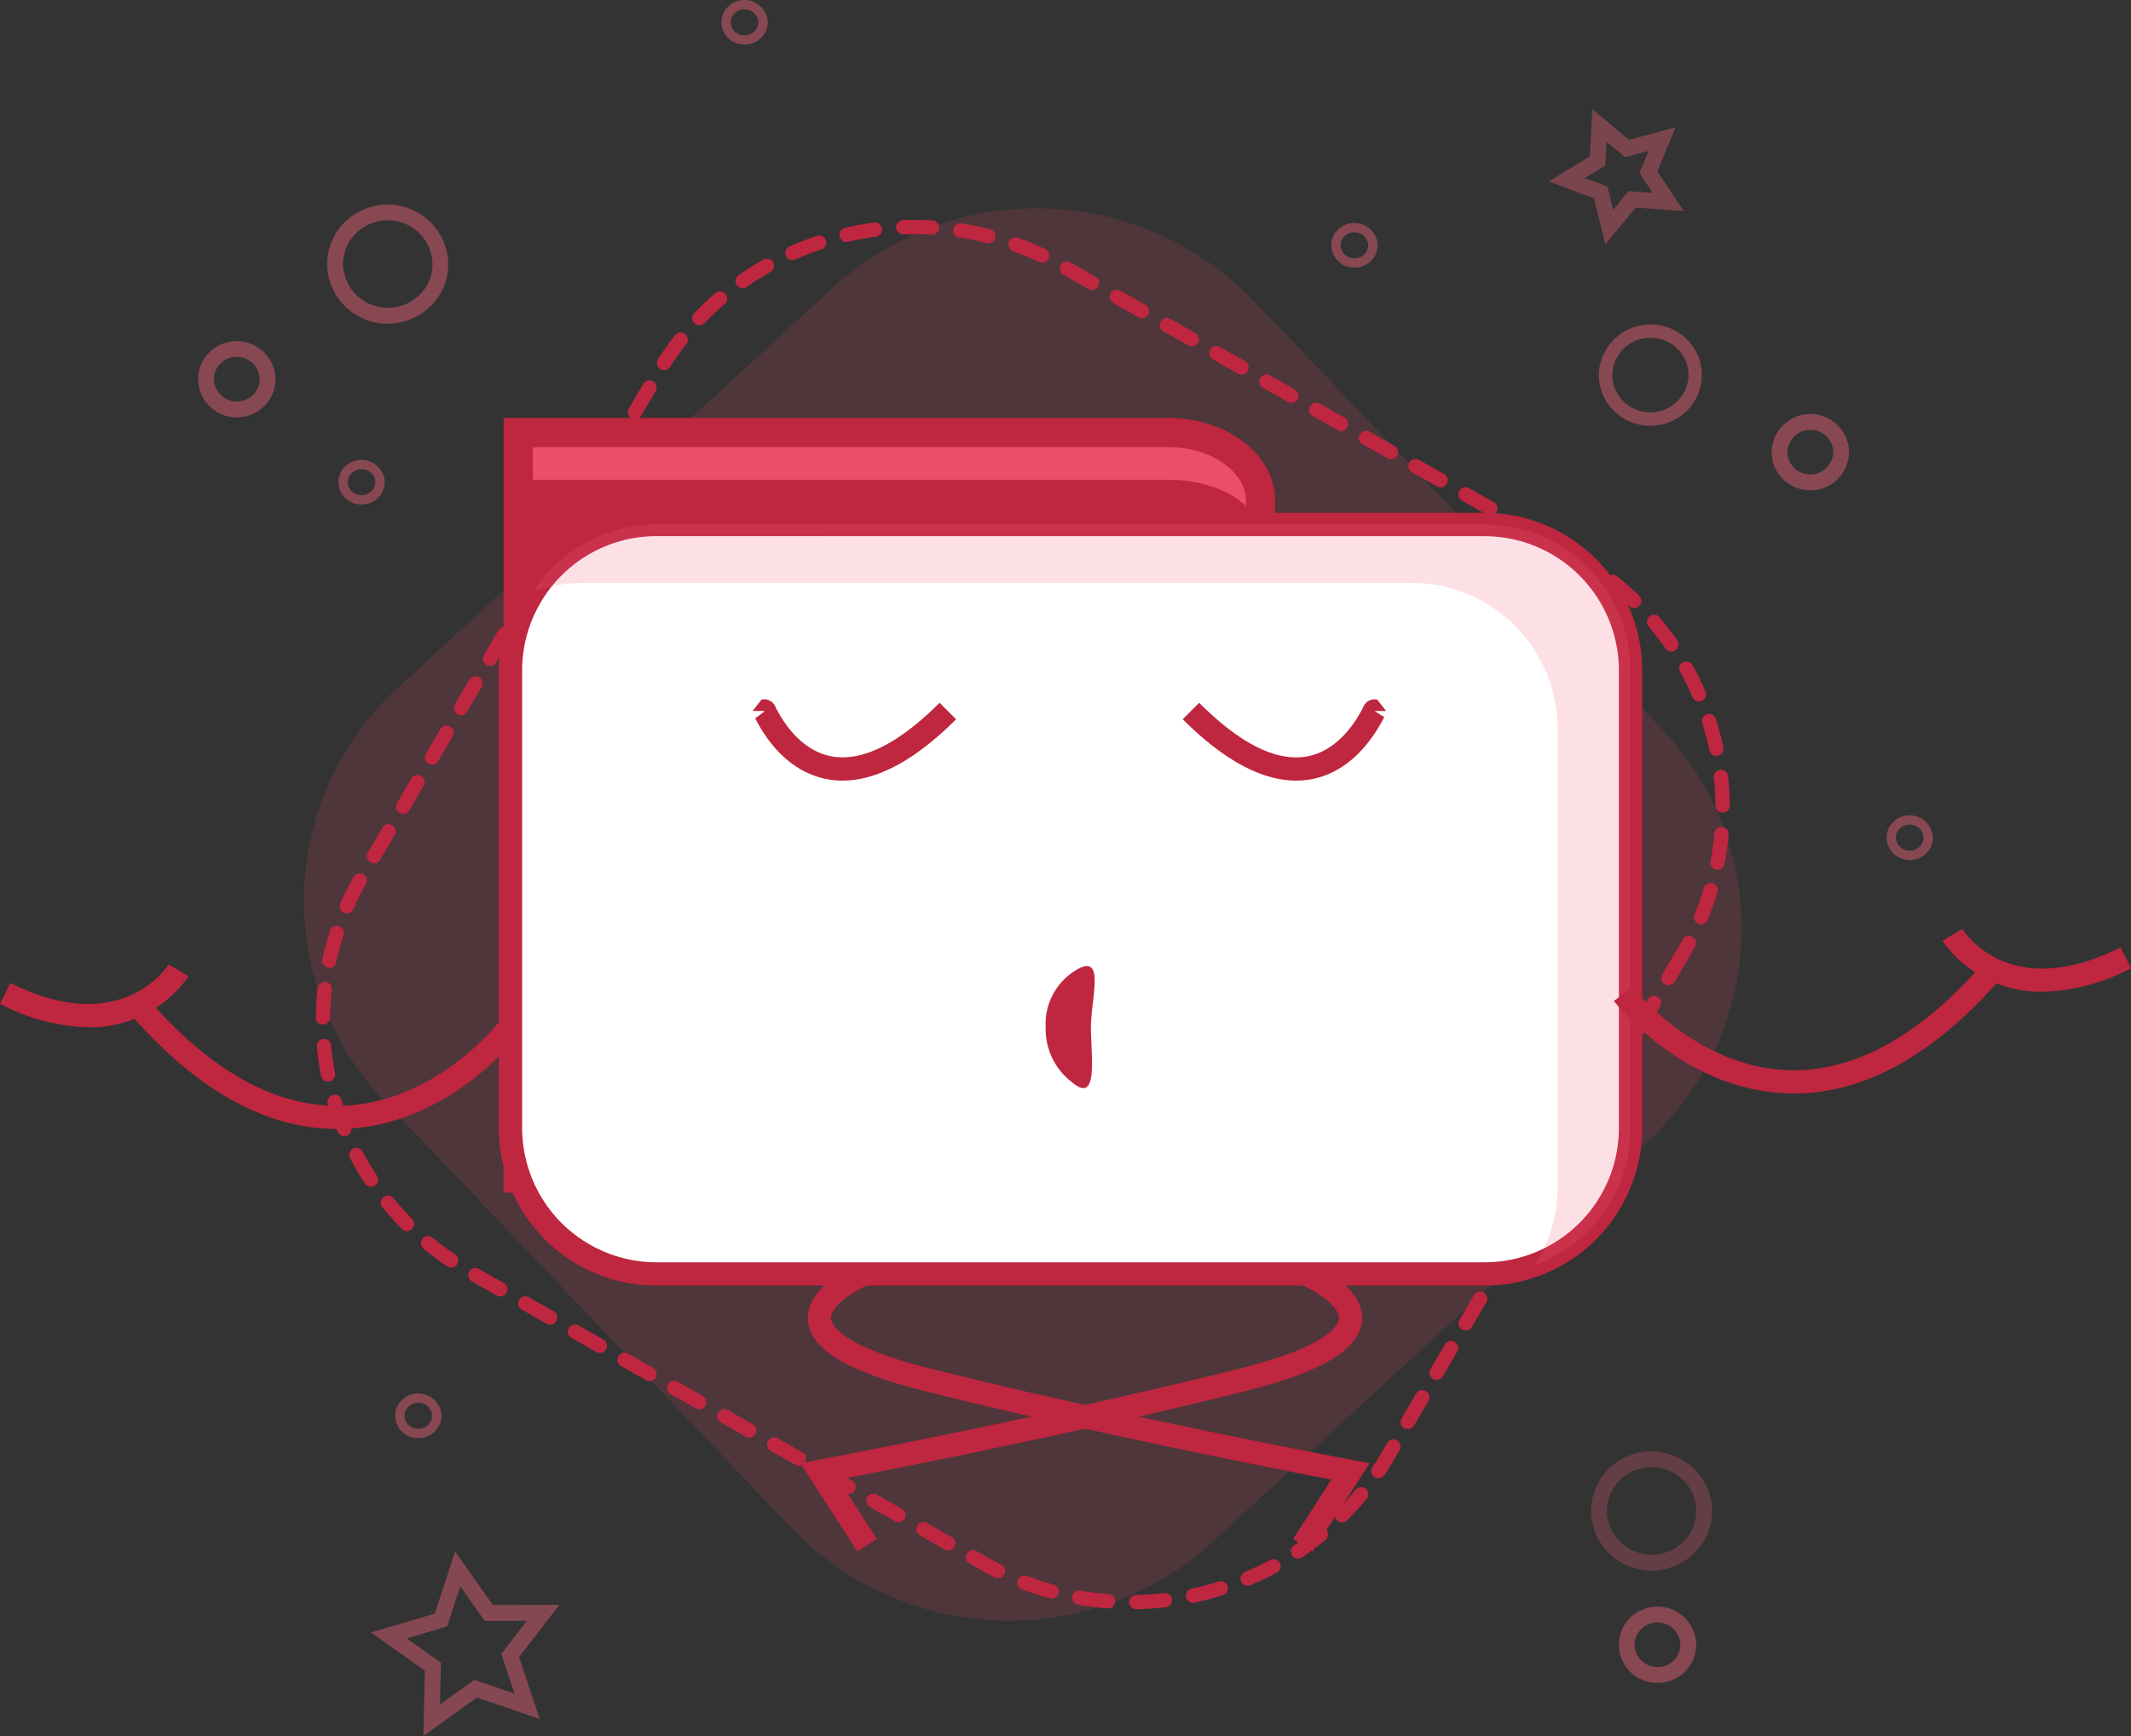 <svg xmlns="http://www.w3.org/2000/svg" id="No_Data" width="146.049" height="118.999" data-name="No Data" viewBox="0 0 146.049 118.999">
    <rect x="0" y="0" width="146.049" height="118.999" fill="#333333" stroke="none"/>
    <defs>
        <style>
            .cls-1,.cls-7{fill:#ed4e67}.cls-1{opacity:.15}.cls-10,.cls-2,.cls-3,.cls-4,.cls-6{fill:#f7657d;isolation:isolate}.cls-2{opacity:.429}.cls-3{opacity:.418}.cls-4{opacity:.369}.cls-5{fill:#bf2640}.cls-6{opacity:.25}.cls-8{fill:#bf263f}.cls-9{fill:#fff}.cls-10{opacity:.2}
        </style>
    </defs>
    <g id="Group_6942" data-name="Group 6942" transform="translate(13.577)">
        <path id="Rectangle_1795" d="M126.519 568.521l27.908 29.279a19.813 19.813 0 0 1-.946 28.352l-29.8 27.423a20.67 20.67 0 0 1-28.854-.93l-27.908-29.279a19.813 19.813 0 0 1 .946-28.352l29.8-27.423a20.67 20.67 0 0 1 28.854.93z" class="cls-1" data-name="Rectangle 1795" transform="translate(-54.15 -547.891)"/>
        <path id="Path_4885" d="M154.169 663.253a2.642 2.642 0 0 1-2.628-2.295 2.572 2.572 0 0 1 .531-1.915 2.662 2.662 0 0 1 4.731 1.276 2.573 2.573 0 0 1-.532 1.915 2.633 2.633 0 0 1-1.777 1 2.752 2.752 0 0 1-.325.019zm0-4.144a1.588 1.588 0 0 0-.193.012 1.556 1.556 0 0 0-1.052.59 1.491 1.491 0 0 0-.31 1.113 1.578 1.578 0 0 0 2.8.742 1.494 1.494 0 0 0 .309-1.112 1.557 1.557 0 0 0-1.551-1.345z" class="cls-2" data-name="Path 4885" transform="translate(-54.15 -547.891)"/>
        <path id="Path_4886" d="M69.59 666.89l.105-4.468-3.7-2.63 4.376-1.289 1.39-4.26 2.587 3.669 4.564-.007-2.767 3.567 1.42 4.257-4.3-1.477zm-1.148-6.69l2.351 1.669-.067 2.867 2.359-1.694 2.753.946-.909-2.725 1.762-2.271h-2.908l-1.665-2.362-.9 2.747z" class="cls-3" data-name="Path 4886" transform="translate(-54.15 -547.891)"/>
        <path id="Path_4887" d="M150.6 564.638l-.783-3.146-3.1-1.167 2.824-1.713.164-3.238 2.512 2.1 3.195-.857-1.254 3.014 1.81 2.731-3.3-.243zm-1.414-4.543l1.546.582.4 1.6 1.053-1.284 1.655.121-.907-1.368.629-1.513-1.608.431-1.277-1.064-.083 1.642z" class="cls-4" data-name="Path 4887" transform="translate(-54.15 -547.891)"/>
        <path id="Path_4888" d="M67.145 570.081a4.133 4.133 0 0 1-4.113-3.586 4.011 4.011 0 0 1 .829-2.99 4.167 4.167 0 0 1 7.4 1.991 4.017 4.017 0 0 1-.829 2.991 4.2 4.2 0 0 1-3.291 1.594zm.005-7.086a3.182 3.182 0 0 0-.376.022 3.056 3.056 0 0 0-2.058 1.156 2.938 2.938 0 0 0-.608 2.187 3.083 3.083 0 0 0 5.473 1.459 2.939 2.939 0 0 0 .608-2.188 3.047 3.047 0 0 0-3.039-2.636z" class="cls-2" data-name="Path 4888" transform="translate(-54.15 -547.891)"/>
        <path id="Path_4889" d="M56.8 576.5a2.642 2.642 0 0 1-2.629-2.295 2.579 2.579 0 0 1 .531-1.915 2.664 2.664 0 0 1 4.732 1.276 2.568 2.568 0 0 1-.532 1.915 2.639 2.639 0 0 1-1.777 1 2.749 2.749 0 0 1-.325.019zm0-4.144a1.588 1.588 0 0 0-.193.012 1.563 1.563 0 0 0-1.052.59 1.494 1.494 0 0 0-.31 1.113 1.577 1.577 0 0 0 2.8.743 1.492 1.492 0 0 0 .31-1.113 1.557 1.557 0 0 0-1.555-1.345z" class="cls-2" data-name="Path 4889" transform="translate(-54.15 -547.891)"/>
        <path id="Path_4890" d="M153.684 577.081a3.567 3.567 0 0 1-2.8-1.357 3.418 3.418 0 0 1-.706-2.546 3.549 3.549 0 0 1 6.3-1.7 3.422 3.422 0 0 1 .706 2.546 3.52 3.52 0 0 1-3.5 3.057zm0-6.033a2.592 2.592 0 0 0-2.586 2.244 2.5 2.5 0 0 0 .517 1.863 2.624 2.624 0 0 0 4.659-1.242 2.5 2.5 0 0 0-.517-1.862 2.6 2.6 0 0 0-1.752-.983 2.686 2.686 0 0 0-.325-.02z" class="cls-2" data-name="Path 4890" transform="translate(-54.15 -547.891)"/>
        <path id="Path_4891" d="M164.648 581.5a2.732 2.732 0 0 1-.324-.019 2.639 2.639 0 0 1-1.778-1 2.577 2.577 0 0 1-.532-1.915 2.663 2.663 0 0 1 4.731-1.276 2.575 2.575 0 0 1 .53 1.916 2.641 2.641 0 0 1-2.627 2.294zm-1.557-2.8a1.5 1.5 0 0 0 .31 1.113 1.578 1.578 0 0 0 2.8-.742 1.5 1.5 0 0 0-.309-1.114 1.578 1.578 0 0 0-2.8.743z" class="cls-2" data-name="Path 4891" transform="translate(-54.15 -547.891)"/>
        <path id="Path_4892" d="M118.456 658.2a.49.49 0 0 1-.009-.98 20.413 20.413 0 0 0 1.908-.126.49.49 0 0 1 .111.974c-.665.075-1.339.12-2 .132zm-1.959-.057h-.038a20.822 20.822 0 0 1-1.991-.25.49.49 0 1 1 .169-.965c.625.109 1.264.189 1.9.237a.49.49 0 0 1-.037.979zm5.847-.385a.49.49 0 0 1-.1-.97 19.973 19.973 0 0 0 1.852-.483.49.49 0 0 1 .292.936c-.634.2-1.287.368-1.941.506a.443.443 0 0 1-.103.013zm-9.7-.286a.491.491 0 0 1-.131-.018 21.026 21.026 0 0 1-1.907-.625.49.49 0 0 1 .35-.916c.593.227 1.2.427 1.817.6a.49.49 0 0 1-.129.963zm13.44-.882a.49.49 0 0 1-.19-.942 20.062 20.062 0 0 0 1.725-.824.49.49 0 0 1 .465.863c-.585.315-1.194.606-1.81.865a.5.5 0 0 1-.193.04zm-17.1-.513a.484.484 0 0 1-.217-.052q-.528-.262-1.049-.556l-.695-.4a.49.49 0 1 1 .483-.852l.695.394q.5.281 1 .531a.491.491 0 0 1-.219.93zm20.546-1.342a.491.491 0 0 1-.273-.9 19.488 19.488 0 0 0 1.535-1.14.49.49 0 0 1 .622.757c-.512.421-1.054.824-1.611 1.2a.491.491 0 0 1-.275.085zm-23.971-.564a.5.5 0 0 1-.242-.064l-1.705-.968a.49.49 0 0 1 .484-.853l1.705.968a.491.491 0 0 1-.242.917zm27-1.922a.49.49 0 0 1-.346-.837c.449-.449.88-.926 1.283-1.418a.491.491 0 0 1 .759.622 20.467 20.467 0 0 1-1.349 1.489.488.488 0 0 1-.353.146zm-30.407-.013a.489.489 0 0 1-.241-.064l-1.705-.968a.49.49 0 1 1 .483-.852l1.705.967a.49.49 0 0 1-.242.917zm-3.41-1.935a.478.478 0 0 1-.241-.064l-1.705-.967a.49.49 0 1 1 .483-.853l1.7.968a.49.49 0 0 1-.242.916zm36.3-1.082a.49.49 0 0 1-.408-.762q.311-.466.6-.954l.409-.7a.49.49 0 1 1 .844.5l-.408.7q-.3.512-.627 1a.491.491 0 0 1-.416.218zm-39.71-.852a.5.5 0 0 1-.242-.064l-1.705-.968a.49.49 0 0 1 .484-.852l1.705.967a.491.491 0 0 1-.242.917zm-3.41-1.935a.489.489 0 0 1-.242-.064l-1.705-.967a.49.49 0 0 1 .484-.853l1.7.967a.491.491 0 0 1-.242.917zm45.134-.576a.49.49 0 0 1-.423-.738l.993-1.69a.49.49 0 0 1 .846.5l-.993 1.69a.488.488 0 0 1-.429.24zM88.5 644.5a.478.478 0 0 1-.241-.064l-1.705-.967a.49.49 0 1 1 .483-.852l1.706.967a.49.49 0 0 1-.243.916zm-3.41-1.934a.489.489 0 0 1-.241-.064l-1.706-.968a.49.49 0 1 1 .484-.852l1.7.967a.491.491 0 0 1-.242.917zm53.941-.088a.489.489 0 0 1-.422-.738l.993-1.69a.49.49 0 1 1 .845.5l-.994 1.69a.488.488 0 0 1-.417.237zm-57.346-1.848a.5.5 0 0 1-.242-.064l-1.705-.967a.49.49 0 0 1 .484-.853l1.705.967a.491.491 0 0 1-.242.917zm59.337-1.533a.485.485 0 0 1-.248-.068.49.49 0 0 1-.174-.671l.993-1.69a.49.49 0 0 1 .845.5l-.993 1.69a.488.488 0 0 1-.423.242zm-62.748-.4a.478.478 0 0 1-.241-.064l-1.7-.967a.49.49 0 0 1 .484-.853l1.705.968a.49.49 0 0 1-.243.916zm-3.41-1.934a.489.489 0 0 1-.241-.064l-1.706-.968a.49.49 0 1 1 .484-.852l1.705.967a.49.49 0 0 1-.242.917zm68.144-1.044a.482.482 0 0 1-.247-.068.49.49 0 0 1-.175-.671l.994-1.69a.489.489 0 1 1 .844.5l-.993 1.691a.49.49 0 0 1-.423.236zm-71.522-.944a.488.488 0 0 1-.274-.084c-.556-.376-1.1-.78-1.608-1.2a.49.49 0 0 1 .625-.756c.486.4 1 .788 1.532 1.145a.491.491 0 0 1-.275.9zm73.509-2.437a.49.49 0 0 1-.422-.738l.993-1.69a.49.49 0 1 1 .845.5l-.994 1.69a.487.487 0 0 1-.422.236zm-76.526-.057a.492.492 0 0 1-.348-.145c-.47-.473-.922-.975-1.344-1.492a.49.49 0 0 1 .76-.62c.4.493.832.971 1.279 1.421a.491.491 0 0 1-.347.836zM66 629.243a.494.494 0 0 1-.41-.22 20.334 20.334 0 0 1-1.024-1.728.49.49 0 0 1 .867-.458c.3.563.625 1.117.975 1.645a.491.491 0 0 1-.408.761zm80.985-.288a.484.484 0 0 1-.248-.067.491.491 0 0 1-.174-.671l.993-1.69a.49.49 0 0 1 .845.5l-.993 1.69a.491.491 0 0 1-.427.238zm-82.818-3.175a.489.489 0 0 1-.454-.305 20.043 20.043 0 0 1-.665-1.895.49.49 0 1 1 .939-.278c.181.61.394 1.217.633 1.8a.49.49 0 0 1-.268.639.5.5 0 0 1-.185.039zm84.8-.205a.482.482 0 0 1-.247-.068.489.489 0 0 1-.175-.67l.993-1.69a.49.49 0 0 1 .845.5l-.993 1.69a.488.488 0 0 1-.423.238zm1.986-3.38a.482.482 0 0 1-.247-.068.49.49 0 0 1-.175-.671l.993-1.69a.49.49 0 0 1 .845.5l-.993 1.691a.491.491 0 0 1-.423.243zm-87.9-.168a.49.49 0 0 1-.481-.4 20.227 20.227 0 0 1-.279-1.988.49.49 0 1 1 .977-.088c.057.635.146 1.272.265 1.892a.492.492 0 0 1-.482.582zm89.883-3.213a.49.49 0 0 1-.421-.738l.993-1.69a.489.489 0 1 1 .844.5l-.993 1.69a.488.488 0 0 1-.42.238zm-90.231-.685H62.7a.49.49 0 0 1-.485-.5c.008-.666.049-1.341.123-2a.5.5 0 0 1 .542-.433.49.49 0 0 1 .433.541 19.078 19.078 0 0 0-.117 1.907.491.491 0 0 1-.488.485zm92.218-2.7a.49.49 0 0 1-.422-.738l.993-1.691c.137-.232.267-.465.392-.7a.49.49 0 1 1 .865.461q-.2.37-.413.735l-.992 1.69a.49.49 0 0 1-.42.248zm-91.781-1.2a.451.451 0 0 1-.1-.011.489.489 0 0 1-.376-.582 19.9 19.9 0 0 1 .521-1.94.49.49 0 0 1 .933.3 18.786 18.786 0 0 0-.5 1.844.491.491 0 0 1-.475.399zm94.014-2.984a.49.49 0 0 1-.453-.677 19.25 19.25 0 0 0 .64-1.8.49.49 0 0 1 .939.282 20.258 20.258 0 0 1-.673 1.892.49.49 0 0 1-.45.313zm-92.81-.74a.49.49 0 0 1-.448-.687 20.038 20.038 0 0 1 .895-1.8.49.49 0 1 1 .854.48c-.311.555-.6 1.131-.852 1.711a.49.49 0 0 1-.446.306zm93.936-3.009a.435.435 0 0 1-.094-.01.489.489 0 0 1-.387-.574 19.009 19.009 0 0 0 .267-1.89.5.5 0 0 1 .533-.445.492.492 0 0 1 .444.533 20.082 20.082 0 0 1-.282 1.989.491.491 0 0 1-.478.407zm-92.073-.437a.49.49 0 0 1-.422-.738l.993-1.69a.49.49 0 1 1 .845.5l-.993 1.69a.49.49 0 0 1-.42.248zm1.986-3.38a.482.482 0 0 1-.247-.068.489.489 0 0 1-.175-.67l.993-1.691a.49.49 0 1 1 .845.5l-.992 1.691a.493.493 0 0 1-.419.248zm90.44-.081a.491.491 0 0 1-.49-.486 18.743 18.743 0 0 0-.115-1.906.49.49 0 0 1 .975-.108c.073.665.114 1.339.12 2.005a.49.49 0 0 1-.485.495zm-88.454-3.3a.482.482 0 0 1-.247-.068.49.49 0 0 1-.175-.671l.993-1.69a.49.49 0 1 1 .845.5l-.993 1.69a.489.489 0 0 1-.42.25zm88.025-.591a.49.49 0 0 1-.479-.388 20.39 20.39 0 0 0-.489-1.847.49.49 0 1 1 .933-.3c.2.635.376 1.288.515 1.941a.49.49 0 0 1-.377.581.454.454 0 0 1-.1.024zm-86.039-2.79a.49.49 0 0 1-.421-.739l.993-1.69a.49.49 0 1 1 .844.5l-.993 1.69a.49.49 0 0 1-.42.25zm84.85-.939a.491.491 0 0 1-.45-.3 19.327 19.327 0 0 0-.844-1.715.49.49 0 1 1 .857-.476c.324.583.622 1.189.887 1.8a.49.49 0 0 1-.256.644.476.476 0 0 1-.191.058zm-82.863-2.442a.49.49 0 0 1-.422-.738l.993-1.69a.49.49 0 1 1 .845.5l-.993 1.69a.491.491 0 0 1-.42.249zm80.964-.982a.488.488 0 0 1-.4-.211 19.662 19.662 0 0 0-1.165-1.516.49.49 0 0 1 .747-.634 20.06 20.06 0 0 1 1.223 1.592.49.49 0 0 1-.4.769zm-78.978-2.4a.482.482 0 0 1-.247-.068.489.489 0 0 1-.175-.67l.993-1.691a.49.49 0 0 1 .845.5l-.993 1.691a.49.49 0 0 1-.42.251zm76.441-.585a.488.488 0 0 1-.34-.138c-.456-.44-.941-.864-1.44-1.26a.49.49 0 1 1 .609-.768 20.71 20.71 0 0 1 1.512 1.323.49.49 0 0 1-.341.843zm-3.068-2.432a.488.488 0 0 1-.266-.079q-.484-.313-.992-.6l-.672-.381a.49.49 0 0 1 .484-.853l.672.382q.532.3 1.04.63a.49.49 0 0 1-.266.9zm-71.387-.363a.482.482 0 0 1-.247-.068.489.489 0 0 1-.174-.671l.993-1.69a.489.489 0 0 1 .844.5l-.993 1.69a.489.489 0 0 1-.42.252zm67.994-1.6a.485.485 0 0 1-.242-.064l-1.705-.967a.49.49 0 0 1 .484-.852l1.705.967a.49.49 0 0 1-.242.916zm-66.007-1.779a.49.49 0 0 1-.422-.738l.993-1.691a.49.49 0 0 1 .845.5l-.993 1.69a.49.49 0 0 1-.42.25zm62.6-.155a.489.489 0 0 1-.241-.064l-1.7-.967a.49.49 0 0 1 .484-.853l1.705.967a.491.491 0 0 1-.243.917zm-3.41-1.935a.478.478 0 0 1-.241-.064l-1.705-.967a.49.49 0 1 1 .483-.852l1.705.967a.49.49 0 0 1-.242.916zm-57.2-1.291a.49.49 0 0 1-.422-.738l.993-1.69a.49.49 0 1 1 .845.5l-.994 1.69a.488.488 0 0 1-.425.249zm53.79-.643a.5.5 0 0 1-.242-.064l-1.7-.967a.49.49 0 0 1 .484-.853l1.705.967a.491.491 0 0 1-.242.917zm-3.411-1.935a.478.478 0 0 1-.241-.064l-1.705-.968a.49.49 0 0 1 .484-.852l1.705.968a.49.49 0 0 1-.243.916zm-48.393-.8a.49.49 0 0 1-.422-.738l.993-1.691a.49.49 0 0 1 .845.5l-.993 1.691a.49.49 0 0 1-.424.247zm44.983-1.133a.478.478 0 0 1-.241-.064l-1.705-.967a.49.49 0 0 1 .483-.853l1.705.968a.49.49 0 0 1-.242.916zm-3.41-1.934a.489.489 0 0 1-.241-.064l-1.705-.968a.49.49 0 1 1 .483-.852l1.705.967a.49.49 0 0 1-.242.917zm-39.575-.306a.491.491 0 0 1-.413-.754 20.91 20.91 0 0 1 1.161-1.638.49.49 0 1 1 .771.606c-.393.5-.765 1.025-1.105 1.559a.49.49 0 0 1-.415.236zm36.165-1.629a.489.489 0 0 1-.241-.064l-1.706-.967a.49.49 0 0 1 .484-.853l1.7.967a.49.49 0 0 1-.242.917zM88.5 570.193a.49.49 0 0 1-.354-.829c.462-.482.953-.947 1.459-1.381a.49.49 0 1 1 .638.745c-.482.413-.95.855-1.389 1.313a.487.487 0 0 1-.354.152zm30.335-.485a.478.478 0 0 1-.241-.064l-1.705-.967a.49.49 0 1 1 .483-.852l1.706.967a.49.49 0 0 1-.243.916zm-3.41-1.934a.489.489 0 0 1-.241-.064l-1.705-.968a.49.49 0 1 1 .483-.852l1.7.967a.49.49 0 0 1-.242.917zm-23.951-.129a.491.491 0 0 1-.282-.892 20.574 20.574 0 0 1 1.7-1.07.49.49 0 0 1 .481.854c-.553.312-1.1.655-1.617 1.019a.49.49 0 0 1-.277.089zm20.513-1.753a.5.5 0 0 1-.209-.047 19.791 19.791 0 0 0-1.767-.731.49.49 0 0 1 .331-.923c.626.224 1.25.482 1.854.767a.49.49 0 0 1-.209.934zm-17.1-.172a.49.49 0 0 1-.2-.938c.61-.271 1.239-.515 1.871-.727a.49.49 0 0 1 .311.93c-.6.2-1.2.434-1.783.692a.486.486 0 0 1-.198.043zm13.421-1.15a.5.5 0 0 1-.121-.015 19.767 19.767 0 0 0-1.875-.381.49.49 0 0 1 .149-.969c.658.1 1.32.235 1.966.4a.491.491 0 0 1-.119.966zm-9.71-.092a.49.49 0 0 1-.11-.968c.65-.151 1.314-.272 1.973-.36a.49.49 0 1 1 .13.971c-.629.084-1.261.2-1.882.344a.469.469 0 0 1-.109.013zm5.84-.5h-.028q-.96-.055-1.912-.018a.506.506 0 0 1-.509-.47.49.49 0 0 1 .47-.509q1-.038 2.006.018a.49.49 0 0 1-.027.98z" class="cls-5" data-name="Path 4892" transform="translate(-54.15 -547.891)"/>
        <path id="Path_4893" d="M171.456 606.842a1.572 1.572 0 0 1-1.575-1.343 1.48 1.48 0 0 1 .308-1.11 1.605 1.605 0 0 1 2.843.733 1.484 1.484 0 0 1-.308 1.111 1.589 1.589 0 0 1-1.076.6 1.79 1.79 0 0 1-.192.009zm0-2.421a.935.935 0 0 0-.118.008.949.949 0 0 0-.645.355.846.846 0 0 0-.176.633.929.929 0 0 0 1.054.775.949.949 0 0 0 .645-.355.851.851 0 0 0 .177-.633.929.929 0 0 0-.935-.783z" class="cls-2" data-name="Path 4893" transform="translate(-54.15 -547.891)"/>
        <path id="Path_4894" d="M153.768 655.548a4.133 4.133 0 0 1-4.114-3.587 4.015 4.015 0 0 1 .829-2.99 4.168 4.168 0 0 1 7.4 1.992 4.015 4.015 0 0 1-.829 2.99 4.194 4.194 0 0 1-3.29 1.595zm0-7.086a3.215 3.215 0 0 0-.377.023 3.054 3.054 0 0 0-2.058 1.154 2.939 2.939 0 0 0-.608 2.188 3.083 3.083 0 0 0 5.473 1.458 2.938 2.938 0 0 0 .608-2.187 3.047 3.047 0 0 0-3.033-2.636z" class="cls-6" data-name="Path 4894" transform="translate(-54.15 -547.891)"/>
        <path id="Path_4895" d="M91.6 550.954a1.574 1.574 0 0 1-1.575-1.344 1.489 1.489 0 0 1 .309-1.111 1.606 1.606 0 0 1 2.843.734 1.489 1.489 0 0 1-.308 1.111 1.634 1.634 0 0 1-1.269.61zm0-2.421a1.157 1.157 0 0 0-.118.006.951.951 0 0 0-.644.356.847.847 0 0 0-.177.633.937.937 0 0 0 1.055.776.949.949 0 0 0 .644-.356.847.847 0 0 0 .177-.633.928.928 0 0 0-.937-.782z" class="cls-2" data-name="Path 4895" transform="translate(-54.15 -547.891)"/>
        <path id="Path_4896" d="M133.4 566.236a1.571 1.571 0 0 1-1.575-1.343 1.484 1.484 0 0 1 .307-1.11 1.606 1.606 0 0 1 2.844.733 1.485 1.485 0 0 1-.308 1.11 1.588 1.588 0 0 1-1.076.6 1.775 1.775 0 0 1-.192.01zm0-2.421a1 1 0 0 0-.763.364.844.844 0 0 0-.177.632.937.937 0 0 0 1.056.776.95.95 0 0 0 .644-.356.851.851 0 0 0 .176-.633.927.927 0 0 0-.936-.783z" class="cls-2" data-name="Path 4896" transform="translate(-54.15 -547.891)"/>
        <path id="Path_4897" d="M65.352 582.475a1.573 1.573 0 0 1-1.575-1.344 1.489 1.489 0 0 1 .308-1.111 1.606 1.606 0 0 1 2.843.734 1.485 1.485 0 0 1-.307 1.11 1.635 1.635 0 0 1-1.269.611zm0-2.421a.982.982 0 0 0-.763.362.85.85 0 0 0-.176.633.934.934 0 0 0 1.054.776.949.949 0 0 0 .645-.356.847.847 0 0 0 .177-.633.929.929 0 0 0-.935-.782z" class="cls-2" data-name="Path 4897" transform="translate(-54.15 -547.891)"/>
        <path id="Path_4898" d="M69.24 646.472a1.571 1.571 0 0 1-1.574-1.343 1.488 1.488 0 0 1 .307-1.111 1.605 1.605 0 0 1 2.843.734 1.487 1.487 0 0 1-.307 1.11 1.59 1.59 0 0 1-1.076.6 1.793 1.793 0 0 1-.193.01zm0-2.421a.933.933 0 0 0-.118.007.95.95 0 0 0-.646.356.851.851 0 0 0-.176.633.935.935 0 0 0 1.055.775.946.946 0 0 0 .644-.356.843.843 0 0 0 .177-.632.927.927 0 0 0-.933-.783z" class="cls-2" data-name="Path 4898" transform="translate(-54.15 -547.891)"/>
    </g>
    <g id="old" transform="translate(0 28.646)">
        <g id="Group_3921" data-name="Group 3921">
            <g id="Group_3918" data-name="Group 3918">
                <g id="Group_3914" data-name="Group 3914" transform="translate(34.189)">
                    <g id="Group_7784" data-name="Group 7784" transform="translate(.327)">
                        <path id="Rectangle_1234" d="M76.09 577.537h44.542c3.5 0 6.331 2.083 6.331 4.652v46.449H76.09v-51.1z" class="cls-7" data-name="Rectangle 1234" transform="translate(-75.089 -576.537)"/>
                        <path id="Path_4899" d="M127.962 629.638H75.089v-53.1h45.543c4.042 0 7.33 2.535 7.33 5.652zm-50.873-2h48.873v-45.449c0-1.98-2.441-3.652-5.33-3.652H77.089z" class="cls-8" data-name="Path 4899" transform="translate(-75.089 -576.537)"/>
                    </g>
                    <path id="Rectangle_1234-2" d="M76.09 580.779h44.542c3.5 0 6.331 1.747 6.331 3.9v38.959H76.09z" class="cls-8" data-name="Rectangle 1234-2" transform="translate(-74.762 -576.537)"/>
                    <g id="Group_7785" data-name="Group 7785" transform="translate(0 6.513)">
                        <rect id="Rectangle_1235" width="76.766" height="51.379" class="cls-9" data-name="Rectangle 1235" rx="10" transform="translate(.796 .796)"/>
                        <path id="Path_4900" d="M142.324 636.02H85.558a10.807 10.807 0 0 1-10.8-10.8v-31.374a10.807 10.807 0 0 1 10.8-10.8h56.766a10.808 10.808 0 0 1 10.8 10.8v31.379a10.807 10.807 0 0 1-10.8 10.795zm-56.766-51.378a9.213 9.213 0 0 0-9.2 9.2v31.379a9.214 9.214 0 0 0 9.2 9.2h56.766a9.215 9.215 0 0 0 9.2-9.2v-31.375a9.214 9.214 0 0 0-9.2-9.2z" class="cls-8" data-name="Path 4900" transform="translate(-74.762 -583.05)"/>
                    </g>
                    <path id="Subtraction_1" d="M145.741 634.626a9.969 9.969 0 0 0 1.582-5.4v-31.379a10.013 10.013 0 0 0-10-10H80.557a9.991 9.991 0 0 0-3.419.6 9.972 9.972 0 0 1 8.418-4.6h56.766a10 10 0 0 1 10 10v31.379a10 10 0 0 1-6.58 9.4z" class="cls-10" data-name="Subtraction 1" transform="translate(-74.762 -576.537)"/>
                </g>
                <g id="Group_3917" data-name="Group 3917" transform="translate(0 35.025)">
                    <g id="Group_3915" data-name="Group 3915" transform="translate(0 2.439)">
                        <path id="Path_4901" d="M63.679 625.285c-4.805 0-9.53-2.6-14.052-7.737l1.195-1.052c4.325 4.913 8.77 7.334 13.23 7.191 6.364-.2 10.656-5.658 10.7-5.713l1.261.971c-.191.249-4.772 6.1-11.893 6.333-.148.005-.295.007-.441.007z" class="cls-8" data-name="Path 4901" transform="translate(-40.573 -614.001)"/>
                        <path id="Path_4902" d="M46.616 618.309a13.539 13.539 0 0 1-6.043-1.613l.712-1.424C48.961 619.11 52.1 614.053 52.13 614l1.367.817a8.218 8.218 0 0 1-6.881 3.492z" class="cls-8" data-name="Path 4902" transform="translate(-40.573 -614.001)"/>
                    </g>
                    <g id="Group_3916" data-name="Group 3916" transform="translate(110.614)">
                        <path id="Path_4903" d="M163.521 622.849c-.146 0-.292 0-.439-.008-7.122-.235-11.7-6.083-11.9-6.332l1.261-.971c.042.055 4.335 5.51 10.7 5.712 4.429.147 8.9-2.277 13.23-7.19l1.195 1.052c-4.517 5.135-9.242 7.737-14.047 7.737z" class="cls-8" data-name="Path 4903" transform="translate(-151.187 -611.562)"/>
                        <path id="Path_4904" d="M180.58 615.872a8.212 8.212 0 0 1-6.879-3.49l1.365-.82c.128.21 3.223 5.087 10.843 1.272l.713 1.424a13.529 13.529 0 0 1-6.042 1.614z" class="cls-8" data-name="Path 4904" transform="translate(-151.187 -611.562)"/>
                    </g>
                </g>
            </g>
            <g id="Group_3919" data-name="Group 3919" transform="translate(54.85 57.955)">
                <path id="Path_4905" d="M130.533 654.243l-1.337-.864 2.623-4.061c-3.812-.732-16.319-3.186-27.747-6.032-5.4-1.344-7.979-2.894-8.128-4.88-.173-2.3 3.163-3.755 3.544-3.914l.613 1.469c-1.074.451-2.633 1.5-2.57 2.326.032.414.625 1.885 6.926 3.454 13.566 3.379 28.668 6.2 28.818 6.233l1.167.218z" class="cls-8" data-name="Path 4905" transform="translate(-95.423 -634.492)"/>
                <path id="Path_4906" d="M99.332 654.243l-3.909-6.051 1.166-.218c.151-.028 15.255-2.854 28.819-6.233 6.3-1.569 6.893-3.041 6.925-3.454.068-.911-1.737-1.978-2.571-2.325l.613-1.47c.38.159 3.718 1.617 3.545 3.914-.15 1.986-2.732 3.536-8.127 4.88-11.426 2.846-23.935 5.3-27.748 6.032l2.624 4.061z" class="cls-8" data-name="Path 4906" transform="translate(-95.423 -634.492)"/>
            </g>
            <g id="Group_3920" data-name="Group 3920" transform="translate(51.582 19.293)">
                <g id="Group_7786" data-name="Group 7786">
                    <path id="Path_2896" d="M92.951 596.634c0-.247 3.517 9.064 12.582 0" class="cls-9" data-name="Path 2896" transform="translate(-92.155 -595.83)"/>
                    <path id="Path_4907" d="M98.32 601.4a5.747 5.747 0 0 1-.882-.067c-1.45-.223-3.514-1.132-5.11-4.2l.635-.47-.009-.036h-.8l.608-.778a.834.834 0 0 1 .977.548c1.288 2.474 2.854 3.193 3.941 3.36 2.066.317 4.52-.925 7.289-3.693l1.131 1.136c-2.8 2.793-5.412 4.2-7.78 4.2z" class="cls-8" data-name="Path 4907" transform="translate(-92.155 -595.83)"/>
                </g>
                <g id="Group_7787" data-name="Group 7787" transform="translate(29.477)">
                    <path id="Path_2897" d="M134.777 596.634c0-.247-3.517 9.064-12.582 0" class="cls-9" data-name="Path 2897" transform="translate(-121.632 -595.83)"/>
                    <path id="Path_4908" d="M129.408 601.4c-2.369 0-4.98-1.411-7.776-4.207l1.126-1.126c2.768 2.767 5.215 4.01 7.289 3.693 1.086-.167 2.652-.886 3.94-3.36a.836.836 0 0 1 .977-.548l.608.778h-.79l.663.419c-1.642 3.152-3.706 4.061-5.156 4.284a5.735 5.735 0 0 1-.881.067zm4.572-4.77z" class="cls-8" data-name="Path 4908" transform="translate(-121.632 -595.83)"/>
                </g>
                <path id="Path_2898" d="M115.34 618.3c0 2.062.54 5.355-1.321 3.757a4.558 4.558 0 0 1-1.78-3.733 4.3 4.3 0 0 1 1.78-3.734c2.441-1.728 1.321 1.645 1.321 3.71z" class="cls-8" data-name="Path 2898" transform="translate(-92.155 -595.83)"/>
            </g>
        </g>
    </g>
</svg>
